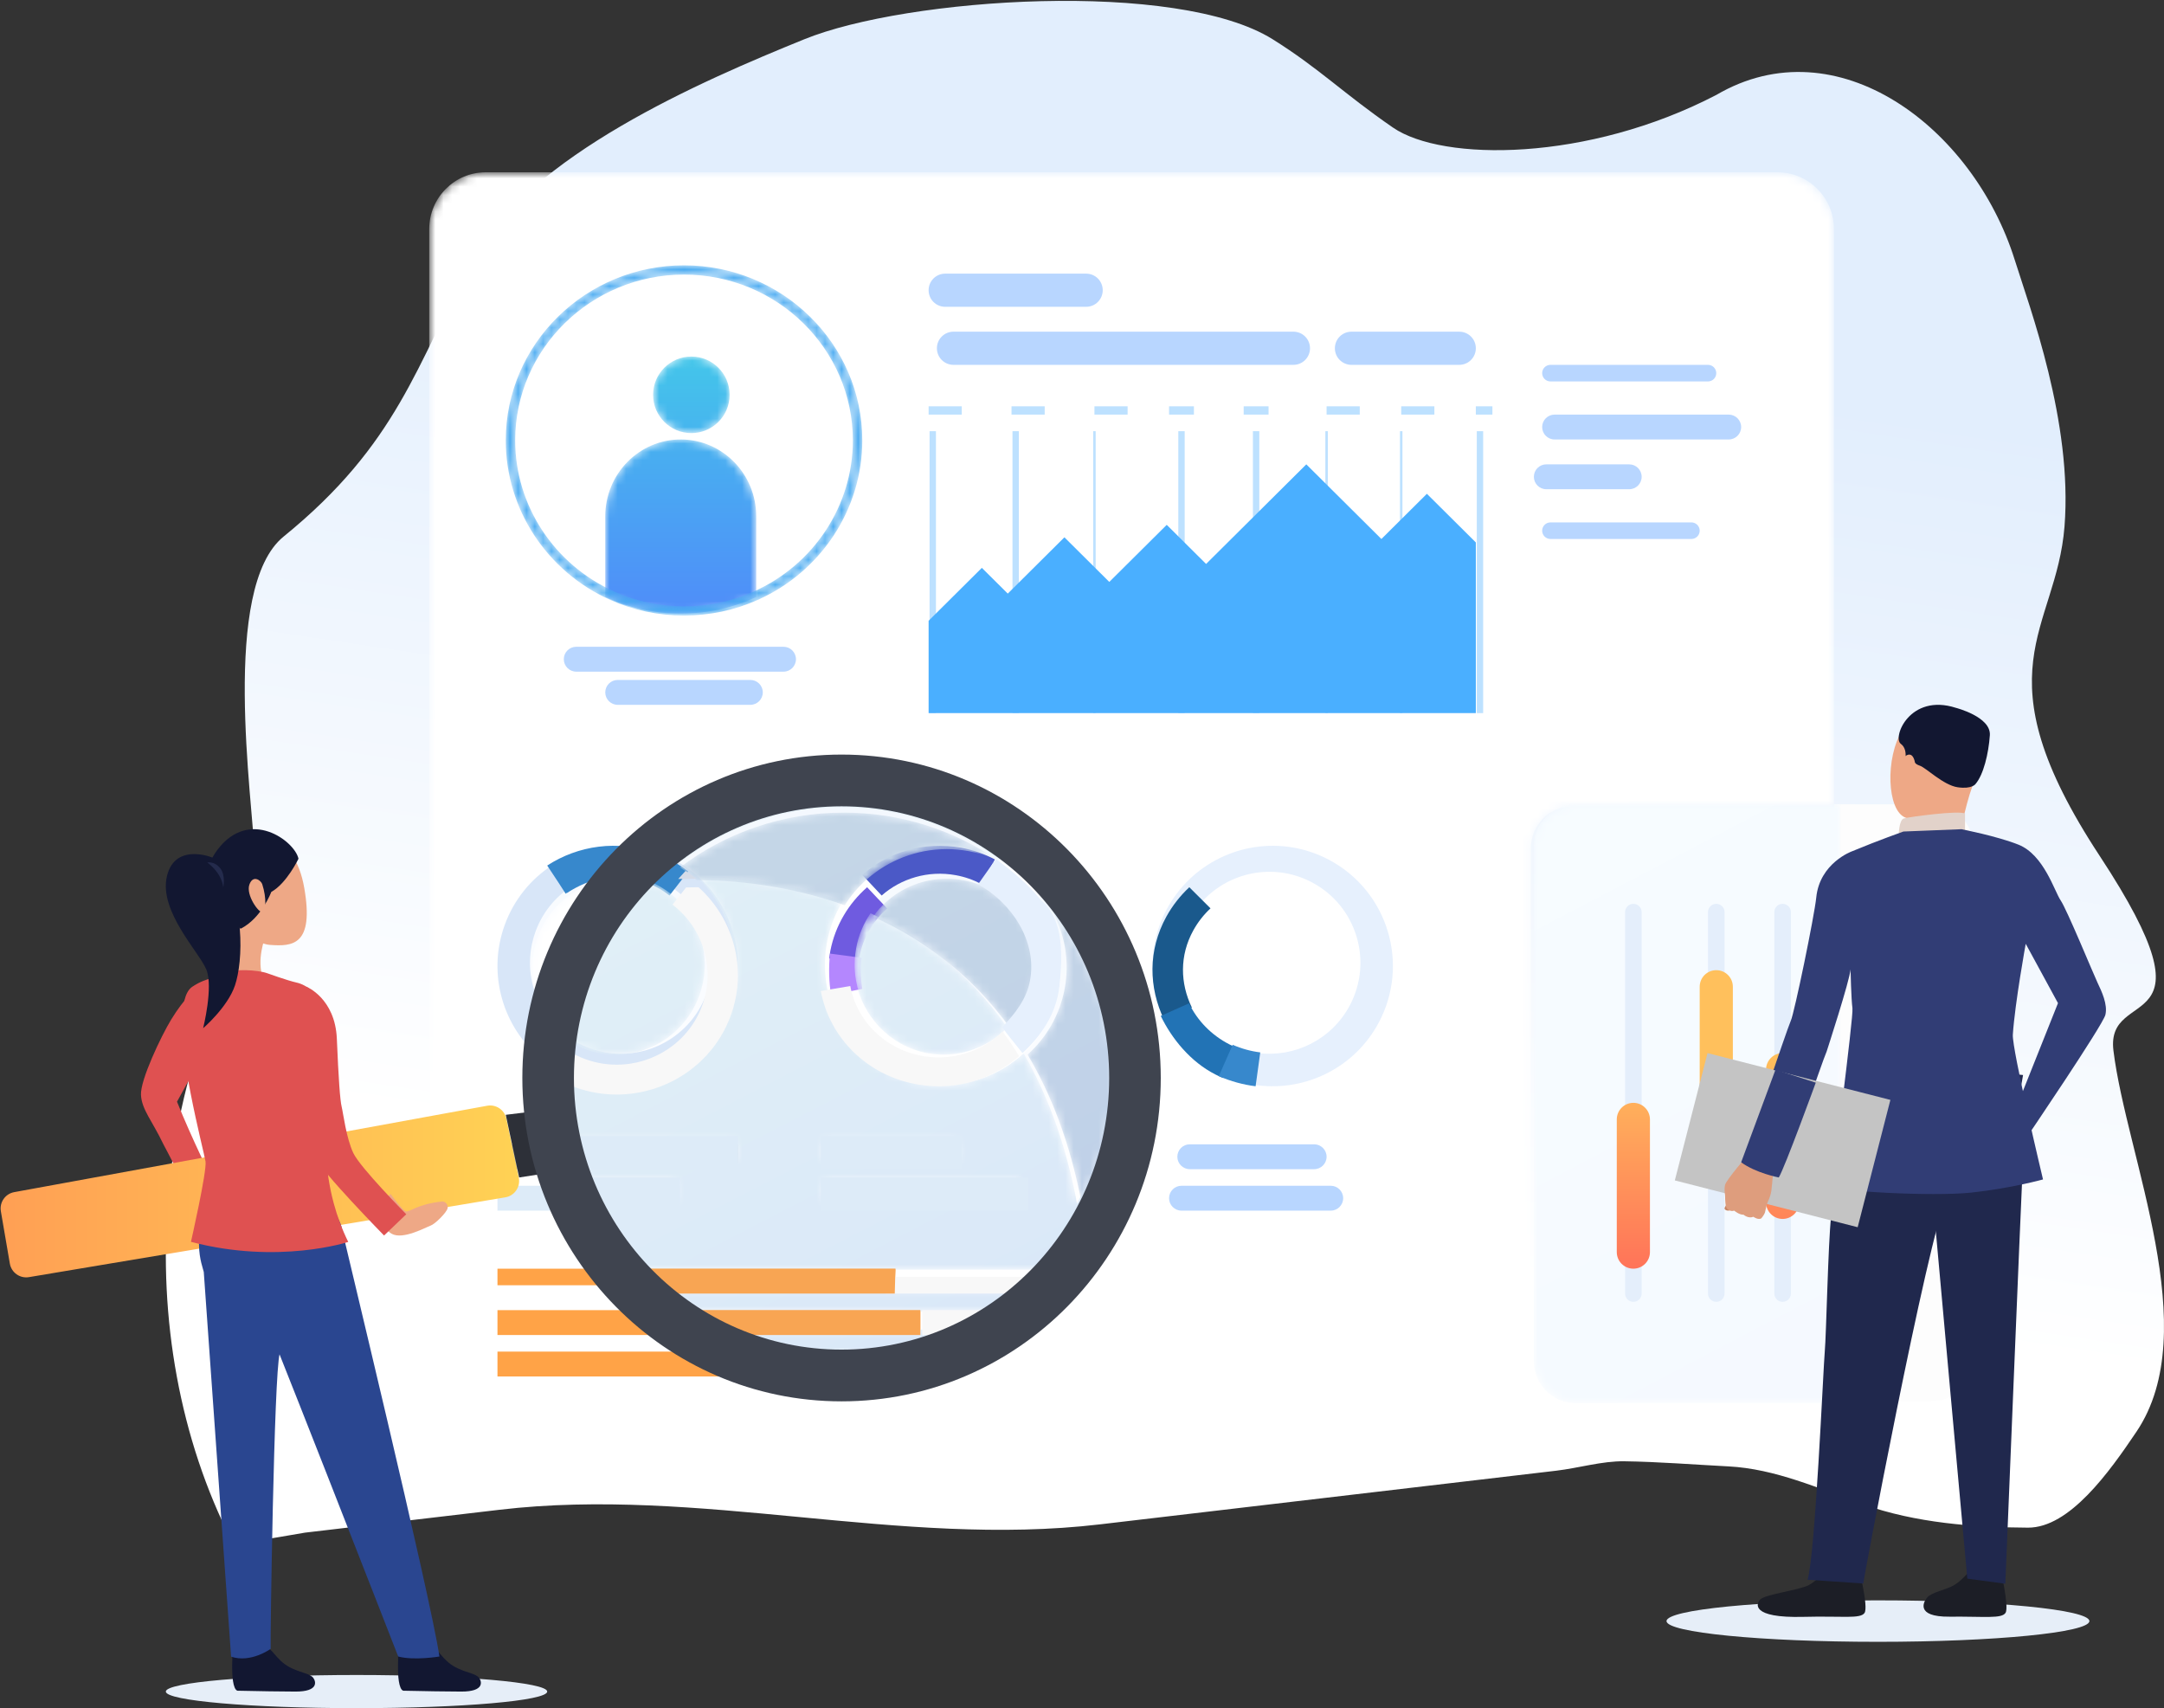 <svg xmlns="http://www.w3.org/2000/svg" xmlns:xlink="http://www.w3.org/1999/xlink" width="261px" height="206px" viewBox="0 0 261 206"><rect x="0" y="0" width="261" height="206" fill="#333333" stroke="none"/><title>Audit-illustration</title><desc>Created with Sketch.</desc><defs><linearGradient x1="61.269%" y1="23.125%" x2="50%" y2="79.749%" id="linearGradient-1"><stop stop-color="#E2EEFD" offset="0%"></stop><stop stop-color="#FFFFFF" offset="100%"></stop></linearGradient><path d="M0.722,29.231 C0.256,29.07 0,28.955 0,28.955 C0.235,28.871 0.486,28.767 0.752,28.639 C6.373,27.193 13.313,23.66 16.841,16.647 C19.541,11.287 23.638,0.111 23.677,0 L24.219,0.194 C24.176,0.306 20.068,11.516 17.356,16.906 C13.706,24.153 6.507,27.776 0.722,29.231" id="path-2"></path><path d="M163.375,154.188 L7.588,154.188 C3.823,154.188 0.77,151.123 0.77,147.341 L0.77,7.622 C0.77,3.841 3.823,0.775 7.588,0.775 L163.375,0.775 C167.141,0.775 170.193,3.841 170.193,7.622 L170.193,77.256 L138.651,77.256 C135.884,77.256 133.64,79.51 133.64,82.289 L133.64,144.118 C133.64,146.897 135.884,149.151 138.651,149.151 L169.953,149.151 C169.163,152.054 166.517,154.188 163.375,154.188 M9.642,142.953 L9.642,145.087 L73.165,145.087 L73.165,142.953 L57.047,142.953 C60.063,142.394 62.939,141.425 65.612,140.108 L107.54,140.108 L107.54,137.974 L69.318,137.974 C70.616,137.111 71.85,136.16 73.012,135.128 L100.245,135.128 L100.245,132.995 L75.204,132.995 C80.821,127.007 84.263,118.939 84.263,110.063 C84.263,91.592 69.353,76.617 50.96,76.617 C43.122,76.617 35.917,79.335 30.229,83.886 C29.747,83.645 29.246,83.43 28.727,83.241 C28.696,83.23 28.664,83.218 28.633,83.207 C27.063,82.648 25.46,82.383 23.882,82.383 C23.882,82.383 23.881,82.383 23.88,82.383 C21.152,82.383 18.502,83.176 16.241,84.618 C16.213,84.636 16.184,84.655 16.156,84.673 C16.142,84.683 16.127,84.692 16.113,84.701 C13.608,86.336 11.593,88.774 10.497,91.812 C10.388,92.114 10.29,92.419 10.202,92.724 C9.805,94.104 9.624,95.502 9.644,96.878 C9.717,102.176 12.74,107.148 17.661,109.541 C17.659,109.715 17.658,109.888 17.658,110.063 C17.658,112.716 17.965,115.297 18.546,117.771 L9.642,117.771 L9.642,119.977 L19.144,119.977 C19.404,120.819 19.696,121.646 20.019,122.458 L9.642,122.458 L9.642,124.664 L20.989,124.664 C22.474,127.732 24.412,130.538 26.716,132.995 L9.642,132.995 L9.642,135.128 L28.908,135.128 C30.07,136.16 31.304,137.111 32.601,137.974 L9.642,137.974 L9.642,140.108 L36.308,140.108 C38.981,141.425 41.856,142.394 44.873,142.953 L9.642,142.953 M17.952,105.596 C15.016,103.631 13.255,100.323 13.207,96.828 C13.192,95.797 13.327,94.749 13.625,93.714 C13.691,93.485 13.765,93.257 13.846,93.031 C14.668,90.753 16.179,88.925 18.056,87.699 C19.772,86.579 21.794,85.961 23.877,85.961 C23.878,85.961 23.879,85.961 23.88,85.961 C23.881,85.961 23.882,85.961 23.883,85.961 C25.016,85.961 26.167,86.144 27.297,86.528 C22.322,91.574 18.935,98.204 17.952,105.596" id="path-4"></path><path d="M10,4.616 C10,7.165 7.934,9.231 5.384,9.231 C2.835,9.231 0.769,7.165 0.769,4.616 C0.769,2.067 2.835,0 5.384,0 C7.934,0 10,2.067 10,4.616" id="path-6"></path><linearGradient x1="50.003%" y1="-81.639%" x2="50.003%" y2="453.567%" id="linearGradient-8"><stop stop-color="#40D4E6" offset="0%"></stop><stop stop-color="#5477FF" offset="100%"></stop></linearGradient><path d="M18.208,9.273 L18.208,19.001 C15.434,20.286 12.35,21 9.104,21 C5.858,21 2.774,20.286 0,19.001 L0,9.273 C0,4.153 4.074,0 9.104,0 C14.134,0 18.208,4.153 18.208,9.273" id="path-9"></path><linearGradient x1="49.999%" y1="-99.387%" x2="49.999%" y2="161.351%" id="linearGradient-11"><stop stop-color="#40D4E6" offset="0%"></stop><stop stop-color="#5477FF" offset="100%"></stop></linearGradient><path d="M36.756,72.223 L5.073,72.223 C2.271,72.223 0,69.96 0,67.168 L0,5.056 C0,2.264 2.271,0 5.073,0 L37,0 L37,70.406 C37,71.035 36.915,71.644 36.756,72.223" id="path-12"></path><linearGradient x1="45.145%" y1="159.577%" x2="-30.432%" y2="-121.357%" id="linearGradient-14"><stop stop-color="#F4F8FF" offset="0%"></stop><stop stop-color="#F9FFFF" offset="100%"></stop></linearGradient><linearGradient x1="50.008%" y1="-27.537%" x2="50.008%" y2="199.164%" id="linearGradient-15"><stop stop-color="#FFC05C" offset="0%"></stop><stop stop-color="#FF3856" offset="100%"></stop></linearGradient><linearGradient x1="50.008%" y1="56.521%" x2="50.008%" y2="283.222%" id="linearGradient-16"><stop stop-color="#FFC05C" offset="0%"></stop><stop stop-color="#FF3856" offset="100%"></stop></linearGradient><linearGradient x1="49.992%" y1="0.36%" x2="49.992%" y2="227.061%" id="linearGradient-17"><stop stop-color="#FFC05C" offset="0%"></stop><stop stop-color="#FF3856" offset="100%"></stop></linearGradient><linearGradient x1="50.008%" y1="11.955%" x2="50.008%" y2="238.656%" id="linearGradient-18"><stop stop-color="#FFC05C" offset="0%"></stop><stop stop-color="#FF3856" offset="100%"></stop></linearGradient><path d="M21.5,1.115 C10.271,1.115 1.135,10.087 1.135,21.116 C1.135,28.944 5.825,36.095 13.084,39.336 C15.731,40.518 18.563,41.118 21.5,41.118 C24.437,41.118 27.269,40.518 29.916,39.336 C37.175,36.095 41.865,28.944 41.865,21.116 C41.865,10.087 32.729,1.115 21.5,1.115 Z M21.5,42.232 C18.399,42.232 15.41,41.599 12.614,40.35 C4.952,36.93 0,29.38 0,21.116 C0,9.473 9.645,0 21.5,0 C33.355,0 43,9.473 43,21.116 C43,29.38 38.048,36.93 30.386,40.35 C27.59,41.599 24.601,42.232 21.5,42.232 L21.5,42.232 Z" id="path-19"></path><linearGradient x1="0%" y1="49.999%" x2="100%" y2="49.999%" id="linearGradient-21"><stop stop-color="#FF9F54" offset="0%"></stop><stop stop-color="#FFD254" offset="100%"></stop></linearGradient><path d="M39.623,67.218 L27.377,67.218 C24.342,66.651 21.45,65.67 18.761,64.335 L48.239,64.335 C45.55,65.67 42.657,66.651 39.623,67.218 L39.623,67.218 Z M51.967,62.173 L15.032,62.173 C13.728,61.299 12.486,60.335 11.318,59.29 L55.682,59.29 C54.514,60.335 53.272,61.299 51.967,62.173 L51.967,62.173 Z M57.888,57.128 L9.112,57.128 C6.795,54.639 4.845,51.795 3.352,48.686 L13.372,48.686 L13.372,46.451 L2.376,46.451 C2.051,45.628 1.757,44.79 1.496,43.937 L20.58,43.937 L20.58,41.702 L0.894,41.702 C0.309,39.194 0,36.579 0,33.891 C0,33.714 0.001,33.539 0.004,33.363 C0.448,33.58 0.908,33.777 1.382,33.951 C2.992,34.54 4.639,34.82 6.257,34.82 C12.114,34.821 17.61,31.157 19.72,25.265 C21.75,19.595 20.066,13.479 15.929,9.644 C19.98,9.648 26.598,10.151 33.62,12.732 C32.726,14.2 32.078,15.855 31.743,17.65 C31.684,17.97 31.635,18.291 31.596,18.61 C31.526,19.197 31.493,19.781 31.493,20.36 C31.494,21.206 31.568,22.04 31.711,22.855 C32.719,28.616 37.144,33.419 43.163,34.566 C44.058,34.736 44.95,34.819 45.829,34.819 C49.461,34.819 52.877,33.415 55.462,31.035 C58.284,35.9 60.539,41.857 61.9,49.149 L61.9,49.149 C64.294,44.599 65.65,39.406 65.65,33.891 C65.65,25.975 62.853,18.717 58.206,13.077 C56.906,10.807 55.005,8.901 52.676,7.615 C52.423,7.475 52.166,7.343 51.903,7.219 C46.69,3.53 40.345,1.366 33.5,1.366 C26.132,1.366 19.342,3.874 13.921,8.092 C13.512,7.83 13.087,7.588 12.646,7.366 C18.368,2.755 25.615,0 33.5,0 C52.002,0 67,15.174 67,33.891 C67,42.885 63.538,51.06 57.888,57.128 L57.888,57.128 Z M31.492,48.686 L54.936,48.686 L54.936,46.451 L31.492,46.451 L31.492,48.686 Z M31.492,43.937 L47.286,43.937 L47.286,41.702 L31.492,41.702 L31.492,43.937 Z M6.258,31.194 C5.044,31.194 3.81,30.984 2.602,30.542 C1.771,30.237 1,29.839 0.296,29.365 C1.285,21.874 4.692,15.156 9.697,10.043 C9.742,10.059 9.787,10.075 9.832,10.091 C9.844,10.095 9.856,10.099 9.868,10.104 C9.87,10.105 9.873,10.106 9.876,10.107 C9.888,10.111 9.902,10.116 9.915,10.121 C11.002,10.519 11.986,11.077 12.851,11.757 C16.426,14.569 17.977,19.49 16.351,24.03 C14.769,28.448 10.649,31.194 6.258,31.194 L6.258,31.194 Z M45.825,31.193 C45.166,31.193 44.497,31.131 43.826,31.003 C39.313,30.144 35.996,26.543 35.24,22.224 C35.133,21.613 35.077,20.987 35.077,20.353 C35.077,19.919 35.102,19.481 35.155,19.041 C35.184,18.801 35.22,18.561 35.265,18.321 C35.554,16.766 36.158,15.351 36.997,14.131 C42.857,16.843 48.758,21.145 53.485,27.928 C51.505,29.971 48.758,31.193 45.825,31.193 L45.825,31.193 Z" id="path-22"></path><linearGradient x1="190.506%" y1="173.911%" x2="33.493%" y2="-130.561%" id="linearGradient-24"><stop stop-color="#D2DFF8" offset="0%"></stop><stop stop-color="#E8F8F7" offset="100%"></stop></linearGradient><path d="M48.435,47 C47.061,39.827 44.784,33.968 41.936,29.182 C44.175,27.172 45.795,24.452 46.399,21.292 C47.066,17.801 46.38,14.369 44.706,11.519 C49.397,17.067 52.221,24.205 52.221,31.992 C52.221,37.416 50.852,42.524 48.435,47 L48.435,47 M39.94,26.127 C35.169,19.455 29.211,15.223 23.295,12.556 C23.763,11.894 24.302,11.291 24.9,10.756 C24.905,10.751 24.91,10.746 24.916,10.741 C24.922,10.735 24.929,10.729 24.935,10.724 C26.884,8.992 29.451,7.972 32.177,7.971 C32.179,7.971 32.181,7.971 32.183,7.971 C32.183,7.971 32.183,7.971 32.184,7.971 C32.833,7.971 33.491,8.029 34.152,8.148 C34.163,8.15 34.174,8.152 34.185,8.154 C34.191,8.155 34.196,8.156 34.201,8.157 C35.348,8.37 36.418,8.754 37.39,9.276 C41.402,11.434 43.736,15.964 42.845,20.631 C42.433,22.787 41.39,24.669 39.94,26.127 M19.886,11.18 C12.798,8.641 6.116,8.147 2.027,8.143 C1.743,7.886 1.448,7.64 1.142,7.406 C0.777,7.126 0.396,6.862 0,6.615 C5.473,2.467 12.327,0 19.765,0 C26.675,0 33.08,2.128 38.343,5.757 C37.262,5.256 36.1,4.881 34.871,4.654 C34.86,4.651 34.849,4.649 34.839,4.647 C34.833,4.646 34.826,4.645 34.82,4.644 C33.933,4.483 33.051,4.405 32.18,4.405 C32.18,4.405 32.18,4.405 32.179,4.405 C32.178,4.405 32.177,4.405 32.176,4.405 C28.571,4.405 25.175,5.742 22.583,8.013 C22.563,8.031 22.542,8.05 22.521,8.068 C22.502,8.085 22.483,8.102 22.465,8.118 C21.472,9.008 20.601,10.036 19.886,11.18" id="path-25"></path><linearGradient x1="221.023%" y1="205.357%" x2="16.329%" y2="-141.596%" id="linearGradient-27"><stop stop-color="#BACAE8" offset="0%"></stop><stop stop-color="#C9DCE7" offset="100%"></stop></linearGradient></defs><g id="Welcome" stroke="none" strokeWidth="1" fill="none" fillRule="evenodd"><g id="Home-page-v2" transform="translate(-430, -8702)"><g id="Audit-illustration" transform="translate(429, 8702.106)"><path d="M21.261,144.719 C21.85,137.336 23.378,129.844 26.069,123.044 C28.599,116.647 32.019,110.69 31.742,103.401 C31.47,96.255 27.604,70.781 35.202,64.606 C49,53.394 51.195,43.88 58,31.244 C64.798,18.625 85.583,9.675 98,4.631 C110.416,-0.412 142.978,-2.581 154.5,4.631 C160.147,8.165 163,11.14 169,15.275 C175,19.409 192.5,19.409 208,11.345 C222.567,2.809 239,15.275 244,31.244 C245.802,37.001 251,50.777 250,63.394 C249,76.011 239.5,80.694 254.24,103.109 C268.981,125.524 254.914,118.543 255.902,126.591 C257.468,139.379 266.889,160.347 258.69,172.539 C255.407,177.42 250.604,184.152 245.59,184.126 C239.071,184.095 231.999,183.553 225.749,181.326 C220.363,179.408 215.119,177.027 209.461,176.737 C205.304,176.523 201.059,176.18 196.91,176.121 C194.204,176.084 191.418,176.937 188.687,177.259 C182.994,177.928 177.3,178.598 171.608,179.268 C158.957,180.755 146.306,182.242 133.656,183.73 C109.517,186.569 85.376,179.131 61.237,181.97 C53.416,182.889 45.595,183.81 37.773,184.729 C37.129,184.805 29.265,186.343 28.969,185.764 C22.66,173.397 20.132,158.842 21.261,144.719 Z" id="Fill-7" fill="url(#linearGradient-1)"></path><g id="Group-102" transform="translate(0, 19.894)"><g id="Group-9" transform="translate(204, 27)"><mask id="mask-3" fill="white"><use xlink:href="#path-2"></use></mask><g id="Clip-8"></g><path d="M0.722,29.231 C0.256,29.07 0,28.955 0,28.955 C0.235,28.871 0.486,28.767 0.752,28.639 C6.373,27.193 13.313,23.66 16.841,16.647 C19.541,11.287 23.638,0.111 23.677,0 L24.219,0.194 C24.176,0.306 20.068,11.516 17.356,16.906 C13.706,24.153 6.507,27.776 0.722,29.231" id="Fill-7" mask="url(#mask-3)"></path></g><g id="Group-16" transform="translate(52, 0)"><mask id="mask-5" fill="white"><use xlink:href="#path-4"></use></mask><g id="Clip-15"></g><path d="M163.375,154.188 L7.588,154.188 C3.823,154.188 0.77,151.123 0.77,147.341 L0.77,7.622 C0.77,3.841 3.823,0.775 7.588,0.775 L163.375,0.775 C167.141,0.775 170.193,3.841 170.193,7.622 L170.193,77.256 L138.651,77.256 C135.884,77.256 133.64,79.51 133.64,82.289 L133.64,144.118 C133.64,146.897 135.884,149.151 138.651,149.151 L169.953,149.151 C169.163,152.054 166.517,154.188 163.375,154.188 M9.642,142.953 L9.642,145.087 L73.165,145.087 L73.165,142.953 L57.047,142.953 C60.063,142.394 62.939,141.425 65.612,140.108 L107.54,140.108 L107.54,137.974 L69.318,137.974 C70.616,137.111 71.85,136.16 73.012,135.128 L100.245,135.128 L100.245,132.995 L75.204,132.995 C80.821,127.007 84.263,118.939 84.263,110.063 C84.263,91.592 69.353,76.617 50.96,76.617 C43.122,76.617 35.917,79.335 30.229,83.886 C29.747,83.645 29.246,83.43 28.727,83.241 C28.696,83.23 28.664,83.218 28.633,83.207 C27.063,82.648 25.46,82.383 23.882,82.383 C23.882,82.383 23.881,82.383 23.88,82.383 C21.152,82.383 18.502,83.176 16.241,84.618 C16.213,84.636 16.184,84.655 16.156,84.673 C16.142,84.683 16.127,84.692 16.113,84.701 C13.608,86.336 11.593,88.774 10.497,91.812 C10.388,92.114 10.29,92.419 10.202,92.724 C9.805,94.104 9.624,95.502 9.644,96.878 C9.717,102.176 12.74,107.148 17.661,109.541 C17.659,109.715 17.658,109.888 17.658,110.063 C17.658,112.716 17.965,115.297 18.546,117.771 L9.642,117.771 L9.642,119.977 L19.144,119.977 C19.404,120.819 19.696,121.646 20.019,122.458 L9.642,122.458 L9.642,124.664 L20.989,124.664 C22.474,127.732 24.412,130.538 26.716,132.995 L9.642,132.995 L9.642,135.128 L28.908,135.128 C30.07,136.16 31.304,137.111 32.601,137.974 L9.642,137.974 L9.642,140.108 L36.308,140.108 C38.981,141.425 41.856,142.394 44.873,142.953 L9.642,142.953 M17.952,105.596 C15.016,103.631 13.255,100.323 13.207,96.828 C13.192,95.797 13.327,94.749 13.625,93.714 C13.691,93.485 13.765,93.257 13.846,93.031 C14.668,90.753 16.179,88.925 18.056,87.699 C19.772,86.579 21.794,85.961 23.877,85.961 C23.878,85.961 23.879,85.961 23.88,85.961 C23.881,85.961 23.882,85.961 23.883,85.961 C25.016,85.961 26.167,86.144 27.297,86.528 C22.322,91.574 18.935,98.204 17.952,105.596" id="Fill-14" fill="#FFFFFF" mask="url(#mask-5)"></path></g><path d="M72.155,106.422 C67.743,104.824 64.981,100.689 64.92,96.259 C64.905,95.203 65.044,94.131 65.35,93.071 C65.418,92.837 65.494,92.603 65.578,92.372 C66.423,90.04 67.976,88.169 69.906,86.915 C72.692,85.104 76.264,84.575 79.628,85.794 C80.739,86.196 81.745,86.76 82.629,87.447 C86.282,90.287 87.867,95.258 86.206,99.844 C84.142,105.541 77.852,108.486 72.155,106.422 M89.129,101.437 C91.325,95.377 89.23,88.809 84.403,85.055 C83.234,84.146 81.906,83.402 80.437,82.871 C75.992,81.26 71.271,81.958 67.59,84.351 C65.039,86.009 62.986,88.481 61.87,91.562 C61.759,91.869 61.659,92.178 61.569,92.487 C61.165,93.886 60.981,95.304 61.002,96.699 C61.082,102.553 64.732,108.017 70.563,110.129 C78.09,112.856 86.402,108.964 89.129,101.437" id="Fill-17" fill="#D8E6F8"></path><path d="M69.307,87.692 C69.282,87.8 69.236,87.8 69.169,87.692 C68.808,87.115 68.085,86.012 67,84.383 C70.722,81.958 75.495,81.25 79.99,82.882 C81.475,83.421 82.818,84.175 84,85.097 L81.747,88 C80.861,87.31 79.854,86.744 78.741,86.34 C75.371,85.116 72.172,85.874 69.381,87.692" id="Fill-18" fill="#3788CC"></path><path d="M112.861,106.89 C108.249,106.021 104.859,102.384 104.086,98.021 C103.902,96.981 103.866,95.899 103.999,94.805 C104.028,94.562 104.065,94.32 104.111,94.077 C104.57,91.64 105.802,89.544 107.506,87.996 C109.964,85.76 113.406,84.664 116.923,85.327 C118.084,85.545 119.167,85.94 120.151,86.476 C124.213,88.693 126.576,93.345 125.673,98.139 C124.552,104.093 118.816,108.011 112.861,106.89 M128.747,99.183 C129.94,92.849 126.817,86.702 121.449,83.772 C120.149,83.063 118.718,82.542 117.184,82.253 C112.537,81.378 107.989,82.826 104.74,85.779 C102.488,87.826 100.86,90.595 100.253,93.816 C100.193,94.137 100.143,94.458 100.104,94.777 C99.93,96.223 99.977,97.652 100.221,99.026 C101.241,104.792 105.722,109.599 111.816,110.747 C119.685,112.229 127.265,107.052 128.747,99.183" id="Fill-21" fill="#FFFFFF"></path><path d="M107.339,88 L105,85.509 C108.111,82.766 112.466,81.422 116.916,82.235 C118.385,82.503 119.756,82.987 121,83.645 L119.335,86.602 C118.402,86.109 117.374,85.746 116.273,85.545 C112.936,84.935 109.671,85.944 107.339,88" id="Fill-22" fill="#4B59C7"></path><path d="M104.564,96 L101,95.588 C101.039,95.284 101.088,94.977 101.147,94.671 C101.747,91.597 103.358,88.954 105.584,87 L108,89.561 C106.331,91.026 105.123,93.008 104.674,95.312 C104.629,95.542 104.592,95.771 104.564,96" id="Fill-23" fill="#6F5BE0"></path><path d="M101.233,100 C100.976,98.383 100.927,96.702 101.11,95 L104.909,95.508 C104.77,96.784 104.808,98.045 105,99.257 L101.233,100" id="Fill-24" fill="#B487FE"></path><path d="M163.794,101.261 C161.589,105.405 157.106,107.556 152.711,106.993 C151.663,106.859 150.621,106.57 149.615,106.117 C149.393,106.017 149.173,105.909 148.955,105.793 C146.765,104.628 145.132,102.827 144.162,100.739 C142.762,97.726 142.742,94.115 144.423,90.956 C144.978,89.912 145.677,88.996 146.482,88.217 C149.809,85 154.955,84.132 159.261,86.423 C164.61,89.269 166.639,95.912 163.794,101.261 Z M161.309,83.701 C155.619,80.674 148.821,81.822 144.423,86.072 C143.359,87.101 142.435,88.312 141.701,89.69 C139.48,93.865 139.507,98.638 141.357,102.62 C142.639,105.379 144.797,107.759 147.691,109.298 C147.978,109.451 148.269,109.595 148.563,109.727 C149.892,110.325 151.27,110.706 152.654,110.883 C158.461,111.628 164.386,108.785 167.298,103.31 C171.059,96.241 168.377,87.462 161.309,83.701 L161.309,83.701 Z" id="Fill-25" fill="#E6F0FD"></path><path d="M141.413,103 C139.538,99.116 139.432,94.602 141.683,90.529 C142.428,89.185 143.364,88.004 144.443,87 L147,89.545 C146.191,90.298 145.489,91.184 144.931,92.192 C143.242,95.245 143.342,98.594 144.748,101.506 L141.413,103 Z" id="Fill-26" fill="#1A598C"></path><path d="M148.482,110 C148.178,109.869 147.876,109.727 147.578,109.574 C144.582,108.046 142.328,105.262 141,102.521 L144.406,101 C145.401,103.055 147.076,104.827 149.322,105.974 C149.546,106.088 149.772,106.194 150,106.292 L148.482,110 Z" id="Fill-27" fill="#2273B5"></path><path d="M148,109.778 L149.673,106 C150.754,106.474 151.874,106.777 153,106.917 L152.438,111 C150.937,110.813 149.441,110.41 148,109.778 Z" id="Fill-28" fill="#3788CC"></path><polygon id="Fill-29" fill="#C4C4C4" points="61 121 90 121 90 118 61 118"></polygon><polygon id="Fill-30" fill="#DDEBF8" points="61 126 83 126 83 123 61 123"></polygon><polygon id="Fill-31" fill="#C4C4C4" points="101 121 116 121 116 118 101 118"></polygon><polygon id="Fill-32" fill="#C4C4C4" points="101 126 124 126 124 123 101 123"></polygon><path d="M144.5,121 L159.5,121 C160.328,121 161,120.328 161,119.5 C161,118.672 160.328,118 159.5,118 L144.5,118 C143.672,118 143,118.672 143,119.5 C143,120.328 143.672,121 144.5,121 Z" id="Fill-33" fill="#B8D6FF"></path><path d="M143.5,126 L161.5,126 C162.328,126 163,125.328 163,124.5 C163,123.672 162.328,123 161.5,123 L143.5,123 C142.672,123 142,123.672 142,124.5 C142,125.328 142.672,126 143.5,126 Z" id="Fill-34" fill="#B8D6FF"></path><path d="M188,26 L207,26 C207.552,26 208,25.552 208,25 C208,24.448 207.552,24 207,24 L188,24 C187.448,24 187,24.448 187,25 C187,25.552 187.448,26 188,26 Z" id="Fill-35" fill="#B8D6FF"></path><path d="M188.5,33 L209.5,33 C210.328,33 211,32.328 211,31.5 C211,30.672 210.328,30 209.5,30 L188.5,30 C187.672,30 187,30.672 187,31.5 C187,32.328 187.672,33 188.5,33 Z" id="Fill-36" fill="#B8D6FF"></path><path d="M187.5,39 L197.5,39 C198.328,39 199,38.328 199,37.5 C199,36.672 198.328,36 197.5,36 L187.5,36 C186.672,36 186,36.672 186,37.5 C186,38.328 186.672,39 187.5,39 Z" id="Fill-37" fill="#B8D6FF"></path><path d="M188,45 L205,45 C205.552,45 206,44.552 206,44 C206,43.448 205.552,43 205,43 L188,43 C187.448,43 187,43.448 187,44 C187,44.552 187.448,45 188,45 Z" id="Fill-38" fill="#B8D6FF"></path><polygon id="Fill-39" fill="#FFFFFF" points="61 136 153 136 153 134 61 134"></polygon><polygon id="Fill-40" fill="#FFFFFF" points="62 141 160 141 160 138 62 138"></polygon><polygon id="Fill-41" fill="#FFFFFF" points="62 146 125 146 125 143 62 143"></polygon><polygon id="Fill-42" fill="#FFA347" points="61 135 108.917 135 109 133 61 133"></polygon><polygon id="Fill-43" fill="#FFA347" points="61 141 112 141 112 138 61 138"></polygon><polygon id="Fill-44" fill="#FFA347" points="61 146 94 146 94 143 61 143"></polygon><path d="M75.5,65 L91.5,65 C92.328,65 93,64.328 93,63.5 C93,62.672 92.328,62 91.5,62 L75.5,62 C74.672,62 74,62.672 74,63.5 C74,64.328 74.672,65 75.5,65 Z" id="Fill-45" fill="#B8D6FF"></path><path d="M70.5,61 L95.5,61 C96.328,61 97,60.328 97,59.5 C97,58.672 96.328,58 95.5,58 L70.5,58 C69.672,58 69,58.672 69,59.5 C69,60.328 69.672,61 70.5,61 Z" id="Fill-46" fill="#B8D6FF"></path><g id="Group-49" transform="translate(79, 23)"><mask id="mask-7" fill="white"><use xlink:href="#path-6"></use></mask><g id="Clip-48"></g><path d="M10,4.616 C10,7.165 7.934,9.231 5.384,9.231 C2.835,9.231 0.769,7.165 0.769,4.616 C0.769,2.067 2.835,0 5.384,0 C7.934,0 10,2.067 10,4.616" id="Fill-47" fill="url(#linearGradient-8)" mask="url(#mask-7)"></path></g><g id="Group-52" transform="translate(74, 33)"><mask id="mask-10" fill="white"><use xlink:href="#path-9"></use></mask><g id="Clip-51"></g><path d="M18.208,9.273 L18.208,19.001 C15.434,20.286 12.35,21 9.104,21 C5.858,21 2.774,20.286 0,19.001 L0,9.273 C0,4.153 4.074,0 9.104,0 C14.134,0 18.208,4.153 18.208,9.273" id="Fill-50" fill="url(#linearGradient-11)" mask="url(#mask-10)"></path></g><path d="M116,24 L157,24 C158.105,24 159,23.105 159,22 C159,20.895 158.105,20 157,20 L116,20 C114.895,20 114,20.895 114,22 C114,23.105 114.895,24 116,24 Z" id="Fill-53" fill="#B8D6FF"></path><path d="M164,24 L177,24 C178.105,24 179,23.105 179,22 C179,20.895 178.105,20 177,20 L164,20 C162.895,20 162,20.895 162,22 C162,23.105 162.895,24 164,24 Z" id="Fill-54" fill="#B8D6FF"></path><path d="M115,17 L132,17 C133.105,17 134,16.105 134,15 C134,13.895 133.105,13 132,13 L115,13 C113.895,13 113,13.895 113,15 C113,16.105 113.895,17 115,17 Z" id="Fill-55" fill="#B8D6FF"></path><polygon id="Fill-56" fill="#BDE1FF" points="113.116 66 113.884 66 113.884 32 113.116 32"></polygon><polygon id="Fill-57" fill="#BDE1FF" points="123.116 66 123.884 66 123.884 32 123.116 32"></polygon><polygon id="Fill-58" fill="#BDE1FF" points="132.852 66 133.148 66 133.148 32 132.852 32"></polygon><polygon id="Fill-59" fill="#BDE1FF" points="143.116 66 143.884 66 143.884 32 143.116 32"></polygon><polygon id="Fill-60" fill="#BDE1FF" points="152.115 66 152.885 66 152.885 32 152.115 32"></polygon><polygon id="Fill-61" fill="#BDE1FF" points="160.852 66 161.148 66 161.148 32 160.852 32"></polygon><polygon id="Fill-62" fill="#BDE1FF" points="169.852 66 170.148 66 170.148 32 169.852 32"></polygon><polygon id="Fill-63" fill="#BDE1FF" points="179.116 66 179.884 66 179.884 32 179.116 32"></polygon><polyline id="Fill-64" fill="#4AAFFF" points="113 54.864 119.421 48.483 122.547 51.588 129.379 44.799 134.792 50.179 141.72 43.294 146.467 48.011 158.553 36 167.611 45.002 173.097 39.551 179 45.417 179 66 113 66 113 54.864"></polyline><polygon id="Fill-66" fill="#BDE1FF" points="113 30 117 30 117 29 113 29"></polygon><polygon id="Fill-67" fill="#BDE1FF" points="123 30 127 30 127 29 123 29"></polygon><polygon id="Fill-68" fill="#BDE1FF" points="133 30 137 30 137 29 133 29"></polygon><polygon id="Fill-69" fill="#BDE1FF" points="142 30 145 30 145 29 142 29"></polygon><polygon id="Fill-70" fill="#BDE1FF" points="151 30 154 30 154 29 151 29"></polygon><polygon id="Fill-71" fill="#BDE1FF" points="161 30 165 30 165 29 161 29"></polygon><polygon id="Fill-72" fill="#BDE1FF" points="170 30 174 30 174 29 170 29"></polygon><polygon id="Fill-73" fill="#BDE1FF" points="179 30 181 30 181 29 179 29"></polygon><path d="M233.867,149 L222,149 C222.161,148.423 222.247,147.815 222.247,147.188 L222.247,77 L233.867,77 C236.702,77 239,79.257 239,82.04 L239,143.96 C239,146.744 236.702,149 233.867,149" id="Fill-74" fill="#FDFDFD"></path><g id="Group-77" transform="translate(186, 77)"><mask id="mask-13" fill="white"><use xlink:href="#path-12"></use></mask><g id="Clip-76"></g><path d="M36.756,72.223 L5.073,72.223 C2.271,72.223 0,69.96 0,67.168 L0,5.056 C0,2.264 2.271,0 5.073,0 L37,0 L37,70.406 C37,71.035 36.915,71.644 36.756,72.223" id="Fill-75" fill="url(#linearGradient-14)" mask="url(#mask-13)"></path></g><path d="M198,137 C198.552,137 199,136.552 199,136 L199,90 C199,89.448 198.552,89 198,89 C197.448,89 197,89.448 197,90 L197,136 C197,136.552 197.448,137 198,137 Z" id="Fill-78" fill="#E4EEFB"></path><path d="M208,137 C208.552,137 209,136.552 209,136 L209,90 C209,89.448 208.552,89 208,89 C207.448,89 207,89.448 207,90 L207,136 C207,136.552 207.448,137 208,137 Z" id="Fill-79" fill="#E4EEFB"></path><path d="M216,137 C216.552,137 217,136.552 217,136 L217,90 C217,89.448 216.552,89 216,89 C215.448,89 215,89.448 215,90 L215,136 C215,136.552 215.448,137 216,137 Z" id="Fill-80" fill="#E4EEFB"></path><path d="M226,137 C226.552,137 227,136.552 227,136 L227,90 C227,89.448 226.552,89 226,89 C225.448,89 225,89.448 225,90 L225,136 C225,136.552 225.448,137 226,137 Z" id="Fill-81" fill="#E4EEFB"></path><path d="M198,133 C199.105,133 200,132.105 200,131 L200,115 C200,113.895 199.105,113 198,113 C196.895,113 196,113.895 196,115 L196,131 C196,132.105 196.895,133 198,133 Z" id="Fill-82" fill="url(#linearGradient-15)"></path><path d="M208,117 C209.105,117 210,116.105 210,115 L210,99 C210,97.895 209.105,97 208,97 C206.895,97 206,97.895 206,99 L206,115 C206,116.105 206.895,117 208,117 Z" id="Fill-84" fill="url(#linearGradient-16)"></path><path d="M216,127 C217.105,127 218,126.105 218,125 L218,109 C218,107.895 217.105,107 216,107 C214.895,107 214,107.895 214,109 L214,125 C214,126.105 214.895,127 216,127 Z" id="Fill-86" fill="url(#linearGradient-17)"></path><path d="M225.5,126 C226.328,126 227,125.328 227,124.5 L227,107.5 C227,106.672 226.328,106 225.5,106 C224.672,106 224,106.672 224,107.5 L224,124.5 C224,125.328 224.672,126 225.5,126 Z" id="Fill-88" fill="url(#linearGradient-18)"></path><g id="Group-92" transform="translate(62, 12)"><mask id="mask-20" fill="white"><use xlink:href="#path-19"></use></mask><g id="Clip-91"></g><path d="M21.5,1.115 C10.271,1.115 1.135,10.087 1.135,21.116 C1.135,28.944 5.825,36.095 13.084,39.336 C15.731,40.518 18.563,41.118 21.5,41.118 C24.437,41.118 27.269,40.518 29.916,39.336 C37.175,36.095 41.865,28.944 41.865,21.116 C41.865,10.087 32.729,1.115 21.5,1.115 Z M21.5,42.232 C18.399,42.232 15.41,41.599 12.614,40.35 C4.952,36.93 0,29.38 0,21.116 C0,9.473 9.645,0 21.5,0 C33.355,0 43,9.473 43,21.116 C43,29.38 38.048,36.93 30.386,40.35 C27.59,41.599 24.601,42.232 21.5,42.232 L21.5,42.232 Z" id="Fill-90" fill="#49AAF1" mask="url(#mask-20)"></path></g><path d="M25.421,107.279 C25.421,107.279 29.363,98.301 24.79,99.044 C24.79,99.044 23.233,100.338 21.636,102.973 C20.425,104.97 17.909,110.254 18.003,112.041 C18.095,113.828 19.36,115.161 20.725,118.031 C20.725,118.031 23.563,123.358 23.683,124 L26.683,122.434 C26.683,122.434 24.141,117.341 22.349,112.863 L25.421,107.279" id="Fill-93" fill="#DF5151"></path><g id="Group-96" transform="translate(0, 113)" fill="url(#linearGradient-21)"><path d="M63.57,9.013 L62.072,1.905 C61.848,0.845 60.821,0.155 59.755,0.35 L2.716,10.769 C1.638,10.966 0.919,11.994 1.104,13.075 L2.187,19.385 C2.373,20.471 3.402,21.202 4.488,21.02 L61.943,11.398 C63.033,11.215 63.768,10.184 63.585,9.095 C63.581,9.067 63.576,9.04 63.57,9.013 Z" id="Fill-94"></path></g><ellipse id="Oval-Copy-6" fill="#E6EEF8" cx="44" cy="184" rx="23" ry="2"></ellipse><polygon id="Fill-97" fill="#2D3038" points="67 121.473 65.607 114 62 114.444 63.613 122"></polygon><path d="M29.636,183.896 C32.431,183.958 34.764,183.993 36.635,184 C39.443,184.011 39.13,182.789 38.769,182.328 C38.408,181.867 37.242,181.665 36.635,181.377 C34.603,180.639 34.123,179.171 33.198,178.621 C31.568,177.652 30.703,178.105 29.792,178.11 C29.033,178.114 29.04,178.531 29.017,178.61 L29.014,178.621 C28.989,178.74 29.021,180.102 29.017,180.217 C28.993,180.888 28.944,182.665 29.302,183.514 C29.393,183.729 29.504,183.857 29.636,183.896 Z" id="Fill-103" fill="#121731"></path><path d="M49.636,183.896 C52.431,183.958 54.764,183.993 56.635,184 C59.443,184.011 59.13,182.789 58.769,182.328 C58.408,181.867 57.242,181.665 56.635,181.377 C54.603,180.639 54.123,179.171 53.198,178.621 C51.568,177.652 50.703,178.105 49.792,178.11 C49.033,178.114 49.04,178.531 49.017,178.61 L49.014,178.621 C48.989,178.74 49.021,180.102 49.017,180.217 C48.993,180.888 48.944,182.665 49.302,183.514 C49.393,183.729 49.504,183.857 49.636,183.896 Z" id="Fill-103-Copy" fill="#121731"></path><path d="M42.173,127.911 C42.263,128.526 52.924,172.442 54,179.771 C54,179.771 50.947,180.286 49.026,179.771 C49.026,179.771 31.88,135.797 31.305,134.981 C30.707,134.133 26.96,129.446 30.508,124.369 C34.056,119.292 40.156,123.956 40.156,123.956 C40.156,123.956 42.083,127.296 42.173,127.911 Z" id="Fill-100" fill="#2A4690"></path><path d="M28.873,179.789 C31.256,180.592 33.643,178.847 33.643,178.847 C33.58,178.291 34.041,145.701 34.734,143.246 C34.942,142.511 35.157,141.772 35.365,141.056 C35.484,140.654 35.598,140.259 35.71,139.878 C36.687,136.543 38,123.668 38,123.668 C38,123.668 30.721,117.896 27.177,123.331 C23.633,128.764 25.452,132.715 25.577,133.395" id="Fill-101" fill="#2A4690"></path><path d="M33,92.967 C33,92.967 31.869,95.806 32.749,98 C32.749,98 28.602,97.744 28.445,97.286 C28.288,96.826 28.612,92.572 28.041,91.315 C27.471,90.058 33,92.967 33,92.967" id="Fill-105" fill="#EEA886"></path><path d="M33.209,97.362 C33.209,97.362 35.655,98.247 36.76,98.494 C37.865,98.74 40.177,99.855 39.989,104.055 C39.801,108.254 39.111,111.896 38.861,113.701 C38.61,115.505 38.767,120.099 39.174,122.329 C39.174,122.329 33.312,123.838 26.414,122.329 C26.414,122.329 27.637,118.523 27.605,117.539 C27.574,116.555 23.529,108.451 23.341,107.172 C23.153,105.892 22.338,100.249 24.188,99.002 C26.038,97.755 27.542,97.919 28.326,97.362 C29.11,96.804 32.065,96.961 33.209,97.362" id="Fill-106" fill="#DF5151"></path><path d="M24.031,129.763 C34.594,132.54 43,129.774 43,129.774 C42.233,128.212 41.669,126.654 41.261,125.146 L41.261,125.144 C40.971,124.078 40.761,123.038 40.61,122.038 L40.61,122.038 C39.752,116.333 40.871,111.966 40.871,111.966 C39.652,102.02 24.468,99.051 23.252,102.204 C22.036,105.357 25.608,118.906 25.789,120.068 C25.971,121.229 24.031,129.763 24.031,129.763" id="Fill-107" fill="#DF5151"></path><path d="M30.01,81.324 C31.759,80.75 36.487,80.139 37.697,87.085 C38.909,94.032 36.271,94.151 33.561,93.953 C30.852,93.756 26.613,89.067 26.288,87.642 C25.964,86.217 25.02,82.963 30.01,81.324" id="Fill-108" fill="#EEA886"></path><path d="M37,83.562 C37,83.562 35.581,86.532 33.719,87.567 C33.719,87.567 32.553,90.723 30.027,92 C30.027,92 23.324,87.656 27.214,82.495 C31.103,77.334 36.561,81.444 37,83.562" id="Fill-109" fill="#121731"></path><path d="M32.629,86.632 C32.483,86.18 31.511,85.444 31.076,86.686 C30.64,87.927 32.204,90.113 32.633,89.995 C33.061,89.877 33.182,88.349 32.629,86.632" id="Fill-110" fill="#EEA886"></path><path d="M27.136,83.681 C26.976,83.455 22.141,81.431 21.135,85.661 C20.13,89.892 25.029,94.812 25.888,96.927 C26.747,99.042 25.5,104 25.5,104 C25.5,104 28.448,101.479 29.34,98.84 C30.32,95.943 30.649,88.636 27.136,83.681" id="Fill-111" fill="#121731"></path><path d="M26,84.016 C26,84.016 27.706,85.173 27.926,87 C27.926,87 28.246,85.575 27.558,84.705 C26.87,83.834 26,84.016 26,84.016" id="Fill-112" fill="#242B4C"></path><path d="M48.117,124 C48.117,124 49.479,125.885 49.92,126.076 C50.361,126.266 51.21,125.22 54.339,124.896 C54.614,124.867 55.097,125.212 54.983,125.718 C54.869,126.224 53.507,127.6 52.924,127.81 C52.342,128.02 49.592,129.542 48.252,128.795 C46.912,128.047 46,125.671 46,125.671 L48.117,124" id="Fill-114" fill="#EEA886"></path><path d="M37.969,99 C37.969,99 41.423,100.393 41.627,105.276 C41.832,110.161 42.02,112.711 42.207,113.464 C42.394,114.218 42.753,117.248 43.622,119.071 C44.466,120.84 50,126.437 50,126.437 L47.322,129 C47.322,129 39.606,121.123 39.137,119.683 C38.668,118.243 36.74,108.221 36.586,106.532 C36.462,105.169 34.697,99.101 37.969,99" id="Fill-115" fill="#DF5151"></path><g id="Group-118" transform="translate(69, 76)"><mask id="mask-23" fill="white"><use xlink:href="#path-22"></use></mask><g id="Clip-117"></g><path d="M39.623,67.218 L27.377,67.218 C24.342,66.651 21.45,65.67 18.761,64.335 L48.239,64.335 C45.55,65.67 42.657,66.651 39.623,67.218 L39.623,67.218 Z M51.967,62.173 L15.032,62.173 C13.728,61.299 12.486,60.335 11.318,59.29 L55.682,59.29 C54.514,60.335 53.272,61.299 51.967,62.173 L51.967,62.173 Z M57.888,57.128 L9.112,57.128 C6.795,54.639 4.845,51.795 3.352,48.686 L13.372,48.686 L13.372,46.451 L2.376,46.451 C2.051,45.628 1.757,44.79 1.496,43.937 L20.58,43.937 L20.58,41.702 L0.894,41.702 C0.309,39.194 0,36.579 0,33.891 C0,33.714 0.001,33.539 0.004,33.363 C0.448,33.58 0.908,33.777 1.382,33.951 C2.992,34.54 4.639,34.82 6.257,34.82 C12.114,34.821 17.61,31.157 19.72,25.265 C21.75,19.595 20.066,13.479 15.929,9.644 C19.98,9.648 26.598,10.151 33.62,12.732 C32.726,14.2 32.078,15.855 31.743,17.65 C31.684,17.97 31.635,18.291 31.596,18.61 C31.526,19.197 31.493,19.781 31.493,20.36 C31.494,21.206 31.568,22.04 31.711,22.855 C32.719,28.616 37.144,33.419 43.163,34.566 C44.058,34.736 44.95,34.819 45.829,34.819 C49.461,34.819 52.877,33.415 55.462,31.035 C58.284,35.9 60.539,41.857 61.9,49.149 L61.9,49.149 C64.294,44.599 65.65,39.406 65.65,33.891 C65.65,25.975 62.853,18.717 58.206,13.077 C56.906,10.807 55.005,8.901 52.676,7.615 C52.423,7.475 52.166,7.343 51.903,7.219 C46.69,3.53 40.345,1.366 33.5,1.366 C26.132,1.366 19.342,3.874 13.921,8.092 C13.512,7.83 13.087,7.588 12.646,7.366 C18.368,2.755 25.615,0 33.5,0 C52.002,0 67,15.174 67,33.891 C67,42.885 63.538,51.06 57.888,57.128 L57.888,57.128 Z M31.492,48.686 L54.936,48.686 L54.936,46.451 L31.492,46.451 L31.492,48.686 Z M31.492,43.937 L47.286,43.937 L47.286,41.702 L31.492,41.702 L31.492,43.937 Z M6.258,31.194 C5.044,31.194 3.81,30.984 2.602,30.542 C1.771,30.237 1,29.839 0.296,29.365 C1.285,21.874 4.692,15.156 9.697,10.043 C9.742,10.059 9.787,10.075 9.832,10.091 C9.844,10.095 9.856,10.099 9.868,10.104 C9.87,10.105 9.873,10.106 9.876,10.107 C9.888,10.111 9.902,10.116 9.915,10.121 C11.002,10.519 11.986,11.077 12.851,11.757 C16.426,14.569 17.977,19.49 16.351,24.03 C14.769,28.448 10.649,31.194 6.258,31.194 L6.258,31.194 Z M45.825,31.193 C45.166,31.193 44.497,31.131 43.826,31.003 C39.313,30.144 35.996,26.543 35.24,22.224 C35.133,21.613 35.077,20.987 35.077,20.353 C35.077,19.919 35.102,19.481 35.155,19.041 C35.184,18.801 35.22,18.561 35.265,18.321 C35.554,16.766 36.158,15.351 36.997,14.131 C42.857,16.843 48.758,21.145 53.485,27.928 C51.505,29.971 48.758,31.193 45.825,31.193 L45.825,31.193 Z" id="Fill-116" fill="url(#linearGradient-24)" mask="url(#mask-23)"></path></g><path d="M75.382,112 C73.73,112 72.05,111.722 70.407,111.136 C69.923,110.964 69.453,110.769 69,110.552 C69.021,109.209 69.122,107.884 69.298,106.583 C70.017,107.054 70.804,107.449 71.652,107.751 C72.885,108.191 74.144,108.399 75.383,108.399 C79.864,108.399 84.07,105.672 85.684,101.285 C87.343,96.777 85.761,91.89 82.112,89.098 L83.754,87.021 C84.189,87.008 84.673,87 85.199,87 C85.217,87 85.235,87 85.253,87 C89.475,90.808 91.195,96.881 89.122,102.511 C86.969,108.363 81.36,112 75.382,112" id="Fill-119" fill="#F8F8F8"></path><path d="M114.215,111 C113.33,111 112.432,110.921 111.531,110.757 C105.47,109.656 101.014,105.046 100,99.516 L103.553,98.91 C103.446,98.324 103.389,97.723 103.389,97.114 C103.389,97.723 103.446,98.324 103.553,98.91 C104.315,103.056 107.654,106.512 112.198,107.338 C112.874,107.46 113.547,107.52 114.211,107.52 C117.164,107.52 119.931,106.347 121.924,104.386 C122.613,105.328 123.279,106.323 123.914,107.367 C121.312,109.653 117.872,111 114.215,111 M127,89.4 C125.388,87.558 123.548,85.904 121.522,84.475 L121.585,84.365 C121.338,84.236 121.086,84.115 120.829,84 C121.086,84.115 121.338,84.236 121.585,84.365 C123.866,85.55 125.727,87.307 127,89.4" id="Fill-121" fill="#F8F8F8"></path><path d="M120.917,84.194 C120.614,84.062 120.309,83.933 120,83.806 C120.34,83.899 120.673,83.999 121,84.104 L120.917,84.194" id="Fill-122" fill="#5663C5"></path><path d="M90,121 L69.642,121 C69.403,119.686 69.187,118.35 69,117 L90,117 L90,121" id="Fill-125" fill="#DDEBF8"></path><path d="M83,126 L72.065,126 C71.682,124.692 71.327,123.358 71,122 L83,122 L83,126" id="Fill-126" fill="#DDEBF8"></path><polygon id="Fill-127" fill="#DDEBF8" points="100 121 117 121 117 117 100 117"></polygon><polygon id="Fill-128" fill="#DDEBF8" points="100 126 125 126 125 122 100 122"></polygon><path d="M123.83,136 L107.799,136 L107.799,134 L78,134 L126,134 C125.309,134.697 124.584,135.365 123.83,136" id="Fill-129" fill="#F8F8F8"></path><path d="M117.265,141 L112.232,141 L112.232,138 L84,138 L121,138 C119.806,139.108 118.56,140.11 117.265,141" id="Fill-130" fill="#F8F8F8"></path><path d="M102.5,144 C100.28,144 98.108,143.656 96,143 L109,143 C106.892,143.656 104.72,144 102.5,144" id="Fill-131" fill="#F8F8F8"></path><path d="M81.432,136 C80.681,135.363 79.687,133.699 79,133 L109,133 L108.917,136 L81.432,136 Z" id="Fill-132" fill="#F8A553"></path><path d="M87.705,141 C86.421,139.961 85.185,139.293 84,138 L112,138 L112,141 L87.705,141 Z" id="Fill-133" fill="#F8A553"></path><g id="Group-136" transform="translate(83, 78)"><mask id="mask-26" fill="white"><use xlink:href="#path-25"></use></mask><g id="Clip-135"></g><path d="M48.435,47 C47.061,39.827 44.784,33.968 41.936,29.182 C44.175,27.172 45.795,24.452 46.399,21.292 C47.066,17.801 46.38,14.369 44.706,11.519 C49.397,17.067 52.221,24.205 52.221,31.992 C52.221,37.416 50.852,42.524 48.435,47 L48.435,47 M39.94,26.127 C35.169,19.455 29.211,15.223 23.295,12.556 C23.763,11.894 24.302,11.291 24.9,10.756 C24.905,10.751 24.91,10.746 24.916,10.741 C24.922,10.735 24.929,10.729 24.935,10.724 C26.884,8.992 29.451,7.972 32.177,7.971 C32.179,7.971 32.181,7.971 32.183,7.971 C32.183,7.971 32.183,7.971 32.184,7.971 C32.833,7.971 33.491,8.029 34.152,8.148 C34.163,8.15 34.174,8.152 34.185,8.154 C34.191,8.155 34.196,8.156 34.201,8.157 C35.348,8.37 36.418,8.754 37.39,9.276 C41.402,11.434 43.736,15.964 42.845,20.631 C42.433,22.787 41.39,24.669 39.94,26.127 M19.886,11.18 C12.798,8.641 6.116,8.147 2.027,8.143 C1.743,7.886 1.448,7.64 1.142,7.406 C0.777,7.126 0.396,6.862 0,6.615 C5.473,2.467 12.327,0 19.765,0 C26.675,0 33.08,2.128 38.343,5.757 C37.262,5.256 36.1,4.881 34.871,4.654 C34.86,4.651 34.849,4.649 34.839,4.647 C34.833,4.646 34.826,4.645 34.82,4.644 C33.933,4.483 33.051,4.405 32.18,4.405 C32.18,4.405 32.18,4.405 32.179,4.405 C32.178,4.405 32.177,4.405 32.176,4.405 C28.571,4.405 25.175,5.742 22.583,8.013 C22.563,8.031 22.542,8.05 22.521,8.068 C22.502,8.085 22.483,8.102 22.465,8.118 C21.472,9.008 20.601,10.036 19.886,11.18" id="Fill-134" fill="url(#linearGradient-27)" mask="url(#mask-26)"></path></g><path d="M82.805,86 L83.69,85.021 C83.15,84.66 82.586,84.318 82,84 C82.586,84.318 83.15,84.66 83.69,85.021 C84.143,85.325 84.58,85.642 85,85.974 C84.973,85.974 84.947,85.974 84.92,85.974 C84.15,85.974 83.443,85.984 82.805,86" id="Fill-137" fill="#D6DCE8"></path><path d="M121.874,103.879 C123.503,102.166 124.817,100.46 125.229,98.256 C126.12,93.483 122.978,88.85 118.968,86.643 L121.119,83.593 C123.206,85.152 124.925,86.57 126.586,88.58 C128.379,90.119 129.497,92.864 128.781,98.931 C128.379,102.331 126.558,104.944 124.32,107 C123.077,105.413 122.801,105.166 121.874,103.879 Z M102,89.031 L102,89.031 C102.66,87.882 103.464,86.85 104.38,85.956 C104.397,85.94 104.415,85.923 104.432,85.906 C104.415,85.923 104.397,85.94 104.38,85.956 L106.628,88.605 L104.38,85.956 C103.464,86.85 102.66,87.882 102,89.031 M107.399,88.25 C109.267,86.284 111.728,85.126 114.341,85.125 C111.728,85.127 109.267,86.284 107.399,88.25 M105.085,85.906 C107.586,83.447 110.862,82.001 114.341,82 C110.863,82.001 107.586,83.447 105.085,85.906" id="Fill-139" fill="#E6F0FD"></path><path d="M102.5,142.76 C84.674,142.76 70.222,128.094 70.222,109.999 C70.222,91.907 84.674,77.24 102.5,77.24 C120.327,77.24 134.778,91.907 134.778,109.999 C134.778,128.094 120.327,142.76 102.5,142.76 Z M102.5,71 C81.237,71 64,88.461 64,109.999 C64,131.539 81.237,149 102.5,149 C123.763,149 141,131.539 141,109.999 C141,88.461 123.763,71 102.5,71 L102.5,71 Z" id="Fill-142" fill="#3F444F"></path><ellipse id="Oval" fill="#E6EEF8" cx="227.5" cy="175.5" rx="25.5" ry="2.5"></ellipse></g><g id="Group-10" transform="translate(203, 84.841)"><path d="M35.795,104.209 C35.795,104.209 34.736,105.594 33.713,106.198 C32.69,106.802 31.082,107.041 30.477,107.666 C30.04,108.117 28.886,110.06 33.136,110.021 C37.386,109.981 39.435,110.295 39.891,109.55 C40.346,108.806 39.232,104.053 39.232,104.053 C39.232,104.053 38.225,104.448 35.795,104.209" id="Fill-144" fill="#1C1E26"></path><path d="M18.43,104.209 C18.43,104.209 17.281,105.6 16.169,106.206 C15.057,106.812 10.965,107.31 10.307,107.936 C9.832,108.39 9.043,110.213 15.542,110.042 C20.159,109.921 22.387,110.317 22.881,109.57 C23.376,108.823 22.165,104.053 22.165,104.053 C22.165,104.053 21.135,104.477 18.43,104.209" id="Fill-146" fill="#1C1E26"></path><path d="M41.978,55.344 C41.74,60.107 39.864,106.053 39.864,106.053 L35.277,105.433 C35.277,105.433 31.161,60.145 31.002,58.27 C30.843,56.397 40.407,45.053 40.407,45.053 C40.407,45.053 42.217,50.581 41.978,55.344 Z" id="Fill-147" fill="#20284D"></path><path d="M18.842,61.884 C18.494,64.839 18.261,76.183 18.087,78.029 C17.913,79.876 16.928,102.82 16,105.564 L22.741,106.022 C22.383,107.388 30.483,64.348 32.831,59.282 C35.181,54.217 40.557,54.098 42,44.7 C42,44.7 23.78,42.717 21.826,45.697 C21.826,45.697 19.189,58.929 18.842,61.884 Z" id="Fill-148" fill="#20284D"></path><path d="M34.139,1.445 C34.139,1.445 29.569,-0.152 27.462,3.103 C25.355,6.356 25.558,12.871 27.861,13.672 C30.165,14.473 33.626,14.054 34.805,12.018 C35.984,9.982 37.049,7.038 36.998,5.071 C36.947,3.104 35.339,2.013 34.139,1.445" id="Fill-149" fill="#EEA886"></path><path d="M28.146,13.517 C28.146,13.517 28.349,14.787 28.012,15.412 C27.676,16.037 34.348,16.053 34.348,16.053 C34.348,16.053 34.89,12.652 35.917,9.777 C36.943,6.903 28.146,13.517 28.146,13.517" id="Fill-150" fill="#EEA886"></path><path d="M36.269,9.602 C36.269,9.602 35.846,10.245 34.118,9.996 C32.39,9.747 30.283,7.629 29.561,7.397 C28.84,7.165 28.833,6.774 28.833,6.774 L28.381,7.382 L27.615,7.426 C27.615,7.426 28.314,5.533 27.26,4.761 C26.205,3.988 28.353,-1.369 33.895,0.415 C33.895,0.415 38.151,1.495 37.996,3.724 C37.842,5.953 37.221,8.492 36.269,9.602" id="Fill-151" fill="#121731"></path><path d="M27,15.799 C27,15.799 27.022,13.932 27.624,13.754 C28.225,13.574 34.262,12.759 35,13.166 L35,15.339 C35,15.339 33.578,16.571 27,15.799" id="Fill-152" fill="#E2D2CA"></path><path d="M27.155,7.111 C27.266,6.624 28.445,5.234 28.897,6.723 C29.348,8.212 28.215,10.215 27.582,10.043 C26.95,9.872 26.875,8.345 27.155,7.111" id="Fill-153" fill="#EEA886"></path><path d="M27.577,15.332 C27.577,15.332 24.683,16.345 21.332,17.734 C21.332,17.734 17.477,19.137 17.059,23.287 C16.838,25.49 14.432,37.182 13.981,38.172 C13.53,39.161 8.194,55.053 8.006,55.383 C7.818,55.713 12.361,57.551 12.661,57.405 C12.962,57.258 17.827,42.909 18.316,41.847 C18.316,41.847 21.117,33.243 21.192,31.961 C21.192,31.961 21.273,35.616 21.423,36.642 C21.573,37.668 18.932,57.59 19.007,58.14 C19.082,58.689 31.009,59.387 35.784,58.875 C40.557,58.361 44.409,57.291 44.409,57.291 C44.409,57.291 40.653,41.569 40.768,39.825 C41.019,36.028 42.322,28.874 42.322,28.874 L46.214,36.028 L41.231,48.523 L42.372,52.32 C42.372,52.32 51.631,38.682 51.931,37.436 C52.232,36.19 51.477,34.604 50.989,33.577 C50.5,32.552 47.291,24.743 46.539,23.643 C45.787,22.544 44.517,18.142 41.446,16.917 C38.879,15.893 34.57,15.053 34.57,15.053 L27.577,15.332" id="Fill-154" fill="#313D75"></path><polyline id="Fill-155" fill="#C4C4C4" points="22.054 63.053 0 57.409 3.945 42.053 26 47.698 22.054 63.053"></polyline><path d="M6.829,59.053 C6.829,59.053 6.249,60.297 6.038,60.652 C5.826,61.007 6.558,61.23 6.871,60.871 C7.185,60.511 6.829,59.053 6.829,59.053" id="Fill-156" fill="#C98462"></path><path d="M10.444,61.969 C10.444,61.969 10.8,61.54 10.877,61.266 C10.877,61.266 10.983,60.755 11.078,60.396 C11.108,60.282 11.136,60.185 11.161,60.123 C11.262,59.868 11.551,59.34 11.644,58.647 C11.737,57.955 12,54.847 12,54.847 L10.364,54.373 L9.051,54.053 C9.051,54.053 6.213,57.311 6.061,57.945 C6.047,58.007 6.034,58.068 6.027,58.128 C5.944,58.679 6.082,59.129 6.068,59.424 C6.063,59.532 6.076,60.613 6.295,60.814 C6.599,61.096 6.908,61.149 7.162,61.055 C7.162,61.055 7.777,61.576 8.29,61.544 C8.29,61.544 8.845,62.045 9.473,61.797 C9.473,61.797 10.085,62.232 10.444,61.969" id="Fill-157" fill="#DE9D7D"></path><path d="M17,45.618 C17,45.618 13.229,55.967 12.536,57.053 C12.536,57.053 9.77,56.527 8,55.223 L12.141,44.053 L17,45.618" id="Fill-158" fill="#313D75"></path></g></g></g></g></svg>